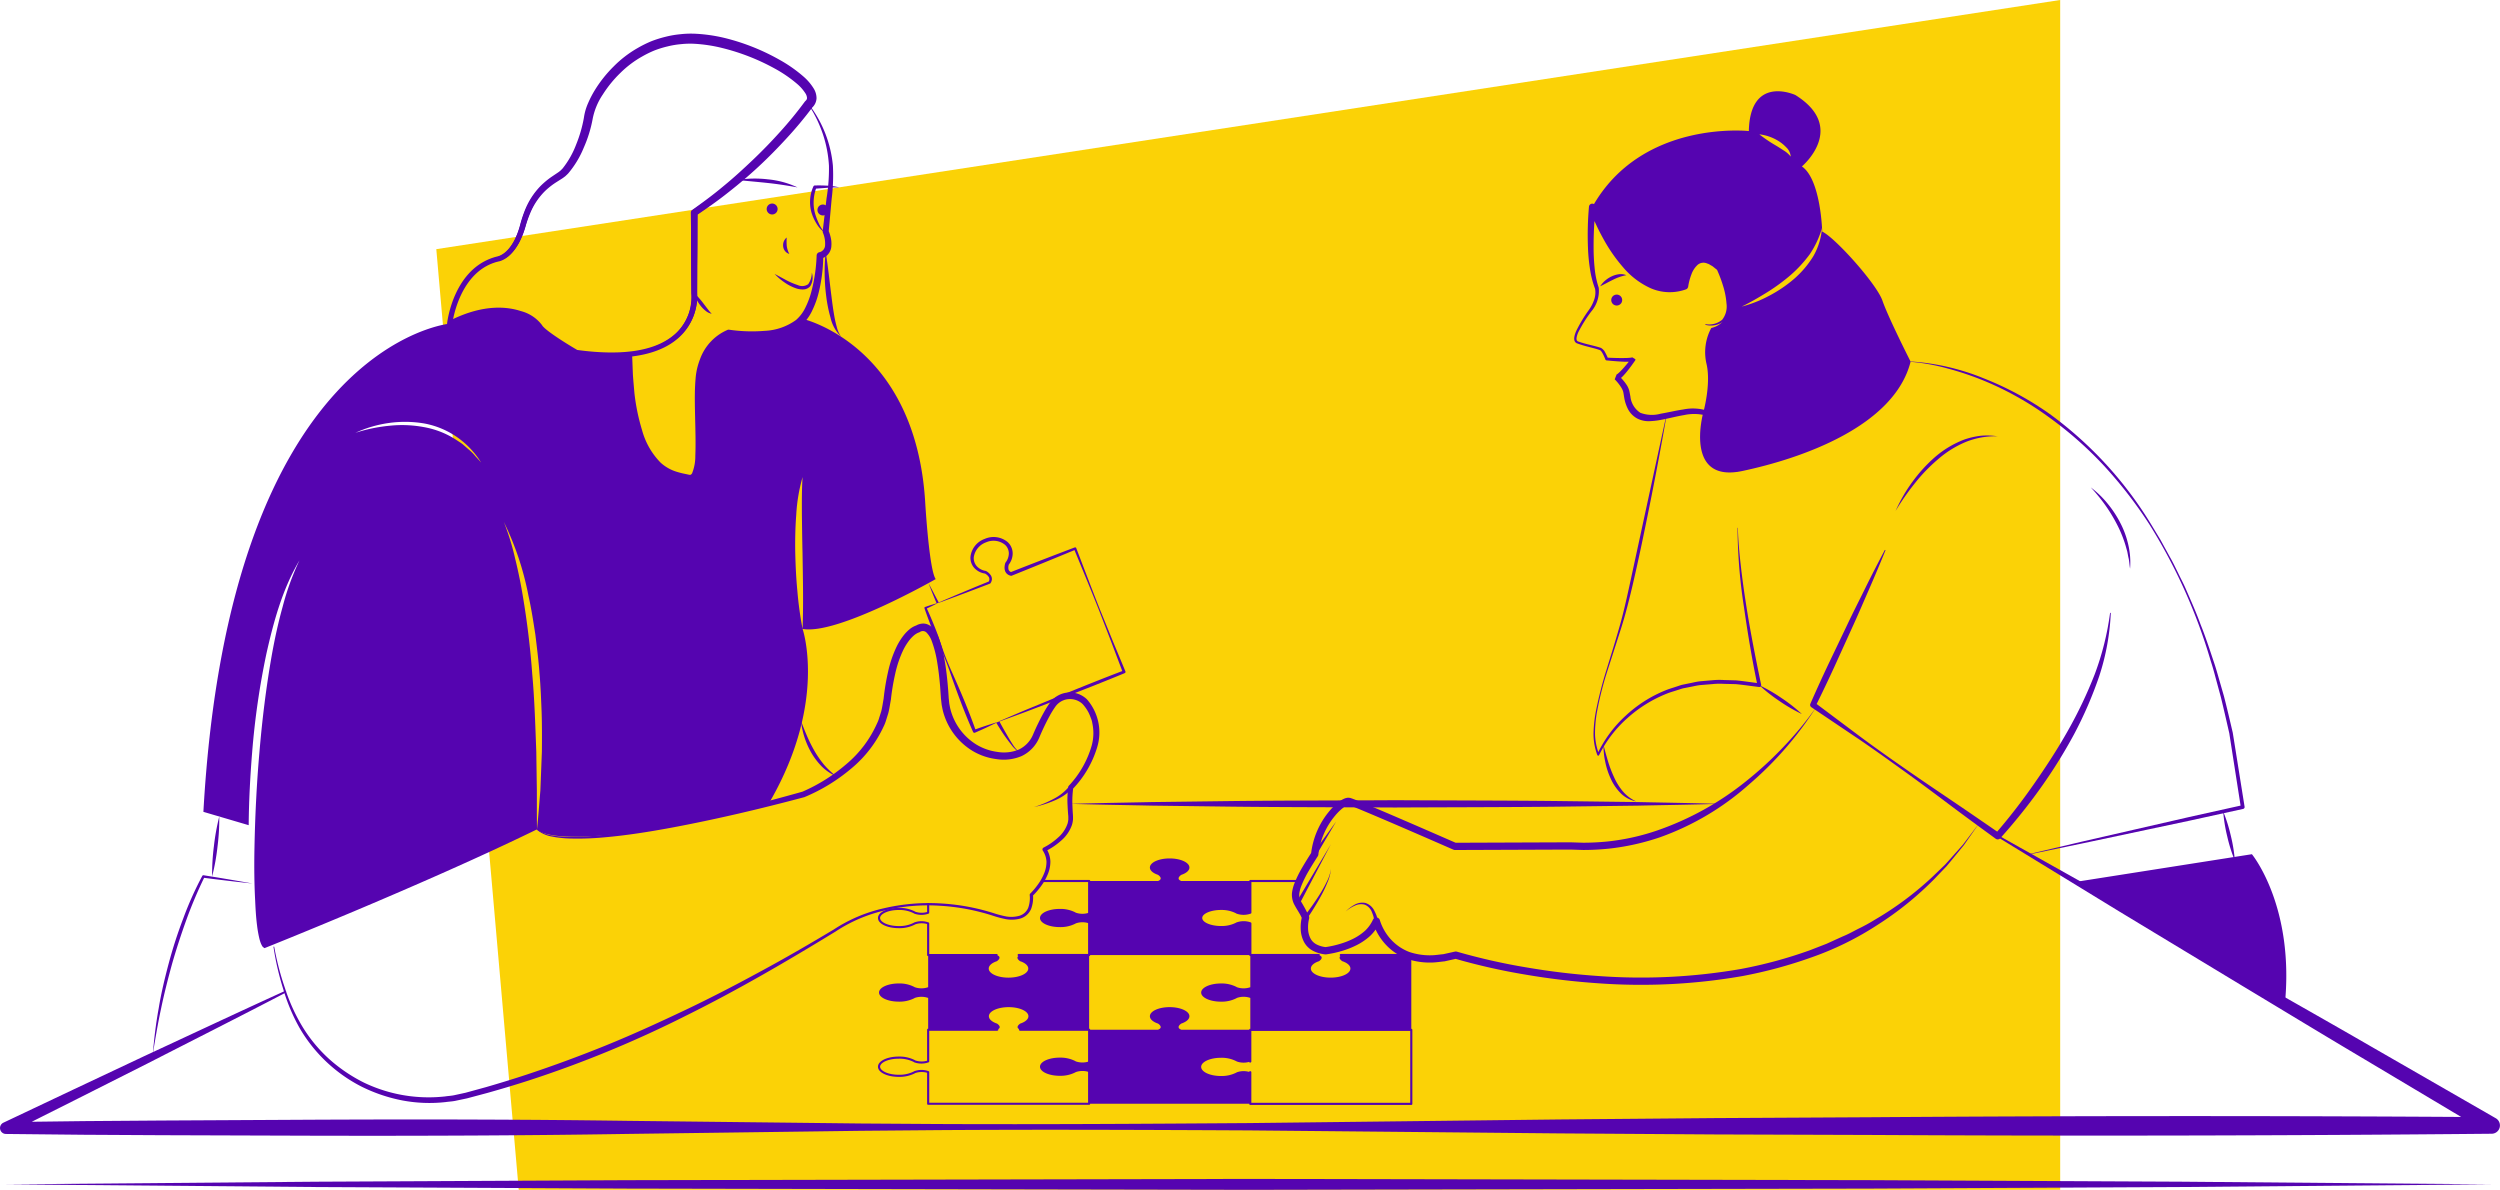 <svg xmlns="http://www.w3.org/2000/svg" width="481.322" height="229.074" viewBox="0 0 481.322 229.074">
  <g id="Group_5454" data-name="Group 5454" transform="translate(-1347 -3421.52)">
    <path id="Path_45405" data-name="Path 45405" d="M-3612.252,4091.689l.483,5.508,15.39,175.6h296.772V4043.72" transform="translate(5043.252 -622.201)" fill="#fbd206"/>
    <g id="problem-solving" transform="translate(1237.435 3264.254)">
      <path id="Path_45356" data-name="Path 45356" d="M301.442,341.34H288.263a.205.205,0,0,1-.205-.205v-5.963a3.855,3.855,0,0,0-2.314.068l-.081.053a6.45,6.45,0,0,1-3.054.673c-2.249,0-4.01-.859-4.01-1.956s1.761-1.957,4.01-1.957a6.516,6.516,0,0,1,3.063.678l.095.063a3.859,3.859,0,0,0,2.291.06v-1.526a.205.205,0,0,1,.41,0v1.653a.206.206,0,0,1-.106.18,4.079,4.079,0,0,1-2.749.015.224.224,0,0,1-.049-.023l-.105-.07a6.1,6.1,0,0,0-2.85-.617c-2.153,0-3.6.8-3.6,1.547s1.446,1.546,3.6,1.546a6.02,6.02,0,0,0,2.849-.618l.116-.068a4.01,4.01,0,0,1,2.789,0,.2.2,0,0,1,.105.179v5.884h12.974a.205.205,0,0,1,0,.41Zm17.817,0H305.688a.205.205,0,0,1,0-.41h13.366V327.089h-8.805a.205.205,0,0,1,0-.41h9.01a.205.205,0,0,1,.205.205v14.251a.205.205,0,0,1-.205.205Z" fill="#5504b0"/>
      <path id="Path_45357" data-name="Path 45357" d="M340.824,334.009c0,.97,1.71,1.75,3.81,1.75a6.293,6.293,0,0,0,2.95-.64l.12-.07a3.954,3.954,0,0,1,2.55-.02v6.11h-31v-6.09a3.832,3.832,0,0,0-2.58,0l-.12.07a6.293,6.293,0,0,1-2.95.64c-2.1,0-3.81-.78-3.81-1.75s1.71-1.75,3.81-1.75a6.3,6.3,0,0,1,2.96.65l.11.07a3.9,3.9,0,0,0,2.58,0v-6.09h13.26c1.17-.45,0-1.19,0-1.19l-.16-.06c-.86-.32-1.4-.81-1.4-1.35,0-.97,1.7-1.75,3.8-1.75s3.81.78,3.81,1.75c0,.55-.55,1.04-1.42,1.36l-.14.05s-1.18.74,0,1.19h13.25v6.1a3.91,3.91,0,0,1-2.55-.01l-.11-.07a6.33,6.33,0,0,0-2.96-.65C342.534,332.259,340.824,333.039,340.824,334.009Z" fill="#5504b0"/>
      <path id="Path_45358" data-name="Path 45358" d="M319.259,355.49h30.994V341.238H337c-1.179-.45,0-1.19,0-1.19l.146-.049c.863-.321,1.415-.812,1.415-1.362,0-.967-1.7-1.75-3.806-1.75s-3.806.784-3.806,1.75c0,.547.546,1.036,1.4,1.357l.158.054s1.179.74,0,1.19h-13.25Z" fill="none"/>
      <path id="Path_45359" data-name="Path 45359" d="M319.254,341.239v14.25h-13.31c-1.08-.45.06-1.16.06-1.16l.15-.05c.86-.32,1.41-.81,1.41-1.36,0-.97-1.7-1.75-3.8-1.75s-3.81.78-3.81,1.75c0,.55.55,1.03,1.4,1.36l.16.05s1.13.71.07,1.16h-13.32V349.4a3.925,3.925,0,0,0-2.59,0l-.11.07a6.3,6.3,0,0,1-2.95.64c-2.11,0-3.81-.78-3.81-1.75s1.7-1.75,3.81-1.75a6.206,6.206,0,0,1,2.96.66l.1.06a3.925,3.925,0,0,0,2.59,0v-6.09h13.25l.1-.04c.95.45-.14,1.13-.14,1.13l-.14.05c-.86.32-1.41.81-1.41,1.36,0,.97,1.7,1.75,3.8,1.75s3.81-.78,3.81-1.75c0-.55-.55-1.04-1.4-1.36l-.16-.05s-1.11-.7-.1-1.15l.13.06Zm48.646-.06c-1.015.45.1,1.147.1,1.147l.157.056c.858.319,1.4.808,1.4,1.356,0,.967-1.7,1.75-3.806,1.75s-3.806-.783-3.806-1.75c0-.55.55-1.042,1.414-1.361l.145-.05s1.087-.678.133-1.131l-.1.042h-13.25v6.094a3.9,3.9,0,0,1-2.587,0l-.106-.067a6.23,6.23,0,0,0-2.962-.651c-2.1,0-3.806.784-3.806,1.75s1.7,1.75,3.806,1.75a6.247,6.247,0,0,0,2.951-.645l.117-.073a3.9,3.9,0,0,1,2.587,0v6.093h30.994V341.238H368.031Z" fill="#5504b0"/>
      <path id="Path_45360" data-name="Path 45360" d="M319.254,369.974h-30.99a.205.205,0,0,1-.205-.205v-5.963a3.887,3.887,0,0,0-2.32.067l-.065.049a6.52,6.52,0,0,1-3.06.672c-2.251,0-4.015-.859-4.015-1.955s1.764-1.955,4.015-1.955a6.522,6.522,0,0,1,3.06.677l.091.062a3.862,3.862,0,0,0,2.294.06v-5.963a.205.205,0,0,1,.205-.205h13.21a.222.222,0,0,1,.28.1.191.191,0,0,1-.08.26l-.05.021a.442.442,0,0,1-.11.029H288.469v5.885a.206.206,0,0,1-.106.18,4.083,4.083,0,0,1-2.753.015.177.177,0,0,1-.052-.026l-.1-.069a6.124,6.124,0,0,0-2.843-.613c-2.157,0-3.605.8-3.605,1.545s1.448,1.545,3.605,1.545a6.112,6.112,0,0,0,2.85-.613l.1-.064a4.058,4.058,0,0,1,2.8-.007.206.206,0,0,1,.106.18v5.885h30.58v-13.84H306a.218.218,0,0,1-.09-.02l-.062-.03a.205.205,0,0,1,.184-.367l.016.008h13.2a.2.2,0,0,1,.205.205v14.25a.2.2,0,0,1-.205.205Z" fill="#5504b0"/>
      <path id="Path_45361" data-name="Path 45361" d="M340.824,362.669c0,.97,1.71,1.76,3.81,1.76a6.289,6.289,0,0,0,2.95-.65l.12-.07a3.917,3.917,0,0,1,2.55-.01v6.07h-31v-6.09a3.9,3.9,0,0,0-2.58,0l-.12.07a6.292,6.292,0,0,1-2.95.64c-2.1,0-3.81-.78-3.81-1.75s1.71-1.75,3.81-1.75a6.3,6.3,0,0,1,2.96.65l.11.07a3.9,3.9,0,0,0,2.58,0v-6.09h13.26c1.17-.45,0-1.19,0-1.19l-.16-.05c-.86-.33-1.4-.81-1.4-1.36,0-.97,1.7-1.75,3.8-1.75s3.81.78,3.81,1.75c0,.55-.55,1.04-1.42,1.36l-.14.05s-1.18.74,0,1.19h13.25v6.13a3.918,3.918,0,0,1-2.55-.01l-.11-.06a6.177,6.177,0,0,0-2.96-.66C342.534,360.919,340.824,361.709,340.824,362.669Z" fill="#5504b0"/>
      <path id="Path_45362" data-name="Path 45362" d="M381.284,370h-31a.205.205,0,0,1-.205-.205v-6a.2.2,0,0,1-.029-.105.2.2,0,0,1,.2-.2.3.3,0,0,1,.171.066.207.207,0,0,1,.064.148v5.885h30.59v-13.84h-30.59v5.885a.207.207,0,0,1-.064.148.3.3,0,0,1-.171.066.205.205,0,0,1-.175-.313v-5.992a.205.205,0,0,1,.205-.205h31a.205.205,0,0,1,.205.205V369.8a.205.205,0,0,1-.205.205Zm-17.82-28.66h-13.17a.2.2,0,0,1-.205-.205v-5.96a3.962,3.962,0,0,0-2.319.064l-.082.053a6.523,6.523,0,0,1-3.053.668c-2.251,0-4.015-.859-4.015-1.955s1.764-1.955,4.015-1.955a6.523,6.523,0,0,1,3.06.677l.119.074h0a3.905,3.905,0,0,0,2.276.038v-5.954a.2.2,0,0,1,.205-.205h9.43a.205.205,0,0,1,0,.41H350.5v5.885a.205.205,0,0,1-.108.181.313.313,0,0,1-.062.022,4.092,4.092,0,0,1-2.69-.009l-.154-.091a6.115,6.115,0,0,0-2.851-.618c-1.954,0-3.605.707-3.605,1.545s1.651,1.545,3.605,1.545a6.112,6.112,0,0,0,2.85-.613l.116-.068a4.116,4.116,0,0,1,2.745-.027.183.183,0,0,1,.039.021.2.2,0,0,1,.115.184v5.885h12.965a.205.205,0,0,1,0,.41Zm17.044,0h-12.8a.205.205,0,0,1,0-.41h12.8a.205.205,0,0,1,0,.41ZM315.7,312.032c5.2-.158,10.406-.226,15.609-.342l15.61-.2c10.406-.115,20.813-.1,31.219-.163,10.406.055,20.813.049,31.219.161l15.609.2c5.2.116,10.406.185,15.61.344-5.2.159-10.406.227-15.61.343l-15.609.2c-10.406.112-20.813.106-31.219.161-10.406-.059-20.813-.048-31.219-.163l-15.61-.2C326.1,312.258,320.9,312.19,315.7,312.032Zm-88.419-85.906a50.52,50.52,0,0,1-6.823-.5.5.5,0,0,1-.183-.062c-1.089-.63-6.556-3.847-7.259-5.254a6.687,6.687,0,0,0-3.494-2.2c-2.64-.862-7.063-1.229-13.149,1.912a.5.5,0,0,1-.727-.5c.05-.44,1.312-10.794,9.625-12.872.092-.015,2.96-.452,4.515-6.2,1.671-6.183,4.858-8.221,7.185-9.708l.258-.166c2.127-1.367,4.655-7.242,5.156-10.913.55-4.033,6.9-14.535,18.619-15.4,10-.733,23.359,6.413,25.141,10.824a2.182,2.182,0,0,1-.52,2.627,94.984,94.984,0,0,1-21.9,20.776v15.2a10.518,10.518,0,0,1-3.1,8.229C237.795,224.72,233.319,226.126,227.278,226.126Zm-6.589-1.482c9.2,1.247,15.668.091,19.235-3.435a9.66,9.66,0,0,0,2.8-7.455l0-15.532a.5.5,0,0,1,.22-.414,93.613,93.613,0,0,0,21.9-20.726.473.473,0,0,1,.089-.1,1.176,1.176,0,0,0,.283-1.528c-1.644-4.067-14.687-10.893-24.141-10.2-11,.809-17.2,10.853-17.7,14.534-.477,3.5-2.956,9.916-5.606,11.62l-.26.166c-2.312,1.479-5.188,3.318-6.758,9.128-1.751,6.478-5.163,6.91-5.307,6.925-6.181,1.55-8.131,8.511-8.644,11.063,5.941-2.822,10.342-2.412,13.032-1.536a7.448,7.448,0,0,1,4.079,2.7c.436.872,4.353,3.375,6.781,4.786ZM257.913,311.4l-.013.01c-.119.209-.23.415-.353.625Z" fill="#5504b0"/>
      <path id="Path_45363" data-name="Path 45363" d="M289.714,268.759c-1.26-1.76-2.01-14.63-2.01-14.63-1.77-30.52-23.62-35.48-23.62-35.48a6.406,6.406,0,0,1-1.1,1.05c-4.42,3.28-13.12,1.77-13.12,1.77s-4.03,1.26-5.42,6.81,1.01,21.69-2.27,20.81-10.61-.77-11.17-23.47c0,0,.01-.08.04-.22a41.532,41.532,0,0,1-10.52-.27s-6.39-3.7-7.06-5.05-6.9-5.88-17.32-.5c0,0-10.59.97-21.82,13.2s-23.08,35.73-25.6,80.79l8.72,2.57c.04-4.7.29-9.39.67-14.07a149.762,149.762,0,0,1,2.74-18.94c1.39-6.2,3.1-12.48,6.37-17.98a49.911,49.911,0,0,0-3.24,8.93c-.85,3.05-1.52,6.15-2.08,9.26-1.1,6.24-1.87,12.54-2.4,18.85-.55,6.32-.85,12.66-.96,19-.05,3.17-.02,6.34.15,9.51.07,1.58.16,3.16.36,4.73a22.852,22.852,0,0,0,.4,2.34,7.353,7.353,0,0,0,.34,1.13,4.1,4.1,0,0,0,.3.59l.05.05a1.719,1.719,0,0,0,.35.27s30.54-12.16,52.46-22.87c-.05-2.51-.02-5.01-.03-7.5l-.11-7.49c-.19-4.99-.33-9.97-.78-14.93-.36-4.96-.96-9.91-1.78-14.82q-.6-3.675-1.49-7.31a48.66,48.66,0,0,0-2.2-7.14,56.086,56.086,0,0,1,4.75,14.25c.56,2.45.93,4.94,1.32,7.42.3,2.49.62,4.99.8,7.49.22,2.5.31,5.01.41,7.51.08,2.51.07,5.02.05,7.52l-.29,7.51c-.22,2.5-.39,5-.65,7.49,0,0,2.32,3.74,26.79-.88,0,0,17.67-4.06,18.16-4.65,10.96-19.18,6.18-33.06,6.18-33.06a69.206,69.206,0,0,1-1-7.28c-.24-2.44-.35-4.88-.41-7.33-.04-2.45,0-4.9.19-7.35a32.61,32.61,0,0,1,1.22-7.27c-.16,2.45-.14,4.87-.13,7.3.03,2.43.06,4.86.12,7.29.07,4.87.19,9.73.01,14.64C270.734,279.609,289.714,268.759,289.714,268.759Zm-88.65-23.69a8.306,8.306,0,0,0-1.18-1.19l-1.25-1.09c-.44-.34-.92-.62-1.38-.93a16.647,16.647,0,0,0-6.12-2.37,22.839,22.839,0,0,0-6.61-.25,30.692,30.692,0,0,0-6.54,1.36,23.024,23.024,0,0,1,6.48-1.9,22.152,22.152,0,0,1,6.8.1,16.235,16.235,0,0,1,6.29,2.62,16.891,16.891,0,0,1,4.64,4.89Z" fill="#5504b0"/>
      <path id="Path_45364" data-name="Path 45364" d="M231.046,225.4l2.307-.457c.746-.238,1.5-.439,2.228-.716a13.821,13.821,0,0,0,3.971-2.35,9.922,9.922,0,0,0,2.589-3.715,9.685,9.685,0,0,0,.649-4.416c0-.016,0-.038,0-.054-.116-5.157-.146-10.313-.224-15.47a.641.641,0,0,1,.266-.53l.025-.018c2.052-1.463,4.082-2.956,6.009-4.579,1.952-1.591,3.807-3.3,5.63-5.032s3.577-3.544,5.259-5.412a73.337,73.337,0,0,0,4.753-5.807.686.686,0,0,1,.064-.076l.1-.1a.746.746,0,0,0,.269-.525,1.851,1.851,0,0,0-.269-.842,8.227,8.227,0,0,0-1.607-1.855,25.222,25.222,0,0,0-4.391-3.011,41.523,41.523,0,0,0-10.05-3.923,28.751,28.751,0,0,0-5.286-.812,16.363,16.363,0,0,0-2.634.065,16.736,16.736,0,0,0-2.6.433,19.321,19.321,0,0,0-2.518.774,20.6,20.6,0,0,0-2.372,1.161,19.646,19.646,0,0,0-4.227,3.192,22.64,22.64,0,0,0-3.358,4.126,12.736,12.736,0,0,0-1.972,4.775,24.57,24.57,0,0,1-1.7,5.468,18.45,18.45,0,0,1-2.982,4.946c-.171.187-.371.361-.556.54-.209.158-.451.347-.645.467l-1.156.733a14.034,14.034,0,0,0-2.084,1.634,12.946,12.946,0,0,0-2.923,4.374,23.267,23.267,0,0,0-.891,2.557,17,17,0,0,1-1.029,2.668A9.917,9.917,0,0,1,208.031,206a4.9,4.9,0,0,1-2.6,1.521l.053-.01a10.546,10.546,0,0,0-3.587,1.64,12.523,12.523,0,0,0-2.773,2.886,18.874,18.874,0,0,0-1.871,3.6,20.072,20.072,0,0,0-1.111,3.938,20.187,20.187,0,0,1,.891-4.017,17.635,17.635,0,0,1,1.734-3.76,13.04,13.04,0,0,1,2.766-3.13,11.232,11.232,0,0,1,3.763-1.913l.054-.01a4.232,4.232,0,0,0,2.03-1.36,9.236,9.236,0,0,0,1.4-2.213,15.966,15.966,0,0,0,.9-2.523,24.409,24.409,0,0,1,.864-2.7,14.173,14.173,0,0,1,3.078-4.859,15.361,15.361,0,0,1,2.225-1.843l1.166-.782c.2-.129.309-.238.469-.357.141-.148.289-.28.426-.438a17.128,17.128,0,0,0,2.587-4.589,25.314,25.314,0,0,0,1.484-5.13,11.158,11.158,0,0,1,.311-1.46,10.974,10.974,0,0,1,.511-1.395,19.554,19.554,0,0,1,1.344-2.57,24.4,24.4,0,0,1,3.585-4.484,21.455,21.455,0,0,1,4.565-3.508,22.435,22.435,0,0,1,2.593-1.295,21.236,21.236,0,0,1,2.768-.88,18.671,18.671,0,0,1,2.861-.5,18.308,18.308,0,0,1,2.9-.1,30.7,30.7,0,0,1,5.666.818,41.546,41.546,0,0,1,10.525,4.179,27.032,27.032,0,0,1,4.705,3.295,9.917,9.917,0,0,1,1.971,2.351,3.584,3.584,0,0,1,.487,1.791,2.608,2.608,0,0,1-.937,1.872L266,177.9a74.791,74.791,0,0,1-4.939,5.936c-1.731,1.889-3.524,3.72-5.4,5.463s-3.824,3.4-5.843,4.98c-2,1.6-4.1,3.062-6.222,4.492l.291-.547c-.077,5.156-.108,10.313-.224,15.47l0-.053a10.394,10.394,0,0,1-.893,4.782,10.5,10.5,0,0,1-2.9,3.819,13.721,13.721,0,0,1-4.191,2.239c-.752.24-1.529.4-2.29.6Z" fill="#5504b0"/>
      <path id="Path_45365" data-name="Path 45365" d="M265.253,177.441c0,.1-.133.23-.214.365l-.274.391-.559.774c-.371.518-.77,1.013-1.157,1.518-.792,1-1.6,1.983-2.431,2.946-1.656,1.936-3.421,3.779-5.247,5.558s-3.7,3.517-5.695,5.112c-1.964,1.632-4.033,3.135-6.123,4.605l.26-.488c.009,2.578.055,5.156.033,7.735l-.042,7.735,0-.071a10.427,10.427,0,0,1-.881,4.863,10.671,10.671,0,0,1-2.936,3.895,14.138,14.138,0,0,1-4.241,2.292c-.759.251-1.541.422-2.309.627l-2.353.37.232-.215-.045.221,0-.057.141,3.683c.077,1.225.2,2.447.3,3.672a39.684,39.684,0,0,0,1.489,7.185,14.2,14.2,0,0,0,3.574,6.205,8.146,8.146,0,0,0,3.063,1.732,16.862,16.862,0,0,0,1.756.437l.461.1.229.051a.622.622,0,0,1,.127.009c.142-.005.255-.09.391-.277a8.752,8.752,0,0,0,.631-3.374c.052-1.212.052-2.436.039-3.662-.03-2.454-.128-4.917-.134-7.4,0-1.241.032-2.487.141-3.748a12.9,12.9,0,0,1,.848-3.774,9.7,9.7,0,0,1,5.325-5.681.522.522,0,0,1,.266-.033l.072.01a30.6,30.6,0,0,0,6.761.215,11.1,11.1,0,0,0,6.078-2.1,7.444,7.444,0,0,0,1.877-2.552,15.918,15.918,0,0,0,1.13-3.139,31.58,31.58,0,0,0,.956-6.727.665.665,0,0,1,.457-.609l.014,0a1.417,1.417,0,0,0,1.157-1.4,5.348,5.348,0,0,0-.416-2.358l-.013-.032a.549.549,0,0,1-.034-.26l.74-6.328a35.29,35.29,0,0,0,.467-6.26,23.329,23.329,0,0,0-1.18-6.143,26.566,26.566,0,0,0-1.2-2.919c-.236-.471-.479-.94-.743-1.4l-.408-.678-.215-.333-.112-.163-.056-.081C265.245,177.484,265.255,177.47,265.253,177.441Zm0-.14a22.805,22.805,0,0,1,4.669,11.856,36.14,36.14,0,0,1-.241,6.426l-.573,6.332-.046-.292a7.719,7.719,0,0,1,.45,1.411,5.161,5.161,0,0,1,.12,1.523,2.649,2.649,0,0,1-2.034,2.52l.471-.613a30.765,30.765,0,0,1-.867,7.073,17.319,17.319,0,0,1-1.214,3.415,8.848,8.848,0,0,1-2.221,3.022,12.465,12.465,0,0,1-6.873,2.469,28.632,28.632,0,0,1-7.147-.264l.338-.022a7.351,7.351,0,0,0-2.694,1.891,9.423,9.423,0,0,0-1.807,2.912c-.916,2.14-.91,4.592-.989,7.037-.048,2.447,0,4.911-.027,7.386-.012,1.238-.041,2.479-.141,3.727-.057.625-.119,1.251-.236,1.882a5.389,5.389,0,0,1-.663,1.912,1.371,1.371,0,0,1-1.12.631c-.111-.01-.223-.025-.332-.044l-.22-.057-.437-.114a18.627,18.627,0,0,1-1.814-.514,8.853,8.853,0,0,1-3.264-1.972,15.548,15.548,0,0,1-3.6-6.529,42.933,42.933,0,0,1-1.45-7.282c-.117-1.23-.26-2.459-.355-3.691l-.194-3.7a.21.21,0,0,1,0-.049l0-.008.043-.226a.266.266,0,0,1,.213-.212l.02,0,2.289-.413c.738-.228,1.489-.419,2.208-.685a13.389,13.389,0,0,0,3.921-2.3,9.672,9.672,0,0,0,3.216-7.974l0-.031,0-.041-.042-7.735c-.022-2.578.024-5.157.033-7.735a.6.6,0,0,1,.26-.489c2.081-1.423,4.144-2.878,6.108-4.466,1.977-1.568,3.912-3.195,5.778-4.9s3.656-3.5,5.412-5.318c.877-.913,1.728-1.851,2.567-2.8C263.61,179.276,264.361,178.359,265.25,177.3Z" fill="#5504b0"/>
      <path id="Path_45366" data-name="Path 45366" d="M251.488,191.916a21.36,21.36,0,0,1,5.912-.123,17.185,17.185,0,0,1,5.708,1.552c-1.946-.355-3.85-.65-5.785-.856S253.454,192.121,251.488,191.916Zm6.7,6.642a1.052,1.052,0,1,0-1.015-1.051,1.052,1.052,0,0,0,1.015,1.051Zm12.99-5.213a22.991,22.991,0,0,0-2.361.079l-2.35.174.265-.178a7.851,7.851,0,0,0-.493,2.214,7.941,7.941,0,0,0,.132,2.277,11.4,11.4,0,0,0,.765,2.2,9.565,9.565,0,0,0,.539,1.042c.214.3.447.7.855.706-.43.1-.775-.288-1.044-.56a6.072,6.072,0,0,1-.724-.991,8.758,8.758,0,0,1-1-2.245,7.4,7.4,0,0,1-.216-2.483,7.285,7.285,0,0,1,.625-2.426l0-.005a.3.3,0,0,1,.262-.172c.8-.023,1.589-.012,2.384.035a11.527,11.527,0,0,1,2.363.338Z" fill="#5504b0"/>
      <path id="Path_45367" data-name="Path 45367" d="M267.963,198.747a1.052,1.052,0,1,0-1.015-1.051,1.052,1.052,0,0,0,1.015,1.051Zm-9.269,11.245,2.209,1.192a13.711,13.711,0,0,0,2.234.959,2.026,2.026,0,0,0,2.039-.17,3.955,3.955,0,0,0,.688-2.233,3.179,3.179,0,0,1-.272,2.587,1.791,1.791,0,0,1-1.3.661,3.9,3.9,0,0,1-1.358-.174,8.784,8.784,0,0,1-2.312-1.162A11.09,11.09,0,0,1,258.694,209.992Zm2.333-7a11.509,11.509,0,0,0,.011,1.64,4.563,4.563,0,0,0,.493,1.512,1.483,1.483,0,0,1-.8-.515,1.736,1.736,0,0,1-.385-.915,1.917,1.917,0,0,1,.684-1.723Zm-17.8,10.7a15.61,15.61,0,0,1,1.746,1.972l.779,1.019a11.142,11.142,0,0,0,.838,1,2.737,2.737,0,0,1-1.227-.618,5.831,5.831,0,0,1-.944-.974,6.419,6.419,0,0,1-1.193-2.4Zm25.3-7.879c.466,2.781.74,5.546,1.091,8.3.174,1.373.346,2.748.594,4.1a20.209,20.209,0,0,0,.456,2,5.5,5.5,0,0,0,.834,1.876,7.387,7.387,0,0,1-2.048-3.7,27.084,27.084,0,0,1-.827-4.157,36.839,36.839,0,0,1-.1-8.42ZM151.781,314.473a42.914,42.914,0,0,1-.341,5.813,42.414,42.414,0,0,1-1.036,5.73,42.417,42.417,0,0,1,.341-5.813,42.918,42.918,0,0,1,1.036-5.73Zm6.37,12.891q-4.739-.5-9.462-1.112l.242-.121a84.652,84.652,0,0,0-3.478,8.209c-1.008,2.8-1.936,5.63-2.757,8.493-.785,2.872-1.529,5.758-2.132,8.677-.628,2.915-1.118,5.857-1.594,8.809.259-2.976.6-5.953,1.144-8.9.481-2.956,1.189-5.87,1.958-8.764a87.561,87.561,0,0,1,2.769-8.548,65.168,65.168,0,0,1,3.673-8.21.238.238,0,0,1,.242-.121Q153.461,326.523,158.152,327.364Zm4.213,12.213a53.056,53.056,0,0,0,2.059,7.914,35.218,35.218,0,0,0,3.353,7.408,28.273,28.273,0,0,0,5.135,6.234,30.217,30.217,0,0,0,6.662,4.536,28.782,28.782,0,0,0,15.675,2.692c.663-.1,1.338-.12,1.99-.285l1.966-.427,3.943-1.082c2.62-.759,5.229-1.555,7.819-2.41q7.765-2.578,15.353-5.658c5.054-2.059,10.02-4.328,14.954-6.667s9.787-4.854,14.588-7.464c4.812-2.591,9.543-5.334,14.23-8.148l-.022.015a29.147,29.147,0,0,1,9.772-4.124,37.868,37.868,0,0,1,10.549-.924,41.327,41.327,0,0,1,10.425,1.87,19.348,19.348,0,0,0,2.516.66,5.855,5.855,0,0,0,2.493-.135,2.673,2.673,0,0,0,1.708-1.555,5.6,5.6,0,0,0,.279-2.453v-.01a.341.341,0,0,1,.1-.25,13.7,13.7,0,0,0,1.542-1.84,9.768,9.768,0,0,0,1.149-2.087,5.686,5.686,0,0,0,.441-2.257,4.245,4.245,0,0,0-.711-2.1.4.4,0,0,1,.117-.556l.038-.022a12.572,12.572,0,0,0,2.8-1.941,6.164,6.164,0,0,0,1.824-2.711,4.776,4.776,0,0,0,.139-.778c-.011-.271.014-.5-.024-.816-.055-.594-.091-1.19-.119-1.788a19.456,19.456,0,0,1,.127-3.65.394.394,0,0,1,.1-.207l.032-.036a18.92,18.92,0,0,0,4.376-7.69,9.089,9.089,0,0,0,.132-4.3,4,4,0,0,0-.291-1.03,9.889,9.889,0,0,0-.41-.991,7.658,7.658,0,0,0-1.186-1.709,3.539,3.539,0,0,0-3.636-.729,3.493,3.493,0,0,0-1.534,1.153,17.683,17.683,0,0,0-1.166,1.871,44.693,44.693,0,0,0-1.965,4.1,6.888,6.888,0,0,1-3.407,3.622,8.817,8.817,0,0,1-4.885.591,11.785,11.785,0,0,1-4.593-1.582,12.7,12.7,0,0,1-5.685-7.646c-.1-.393-.167-.8-.251-1.2l-.135-1.215-.159-2.277c-.126-1.515-.291-3.025-.535-4.512a21.412,21.412,0,0,0-1.086-4.3,4.423,4.423,0,0,0-1.02-1.646,1,1,0,0,0-1.3-.059l-.216.082a2.234,2.234,0,0,0-.369.176,4.1,4.1,0,0,0-.44.3,6.556,6.556,0,0,0-.807.8,10.767,10.767,0,0,0-1.289,2A20.792,20.792,0,0,0,281.916,287a43.377,43.377,0,0,0-.827,4.957c-.166.871-.278,1.757-.5,2.615l-.4,1.268a7.038,7.038,0,0,1-.473,1.24,23.051,23.051,0,0,1-6.388,8.26,34.229,34.229,0,0,1-8.882,5.393.472.472,0,0,1-.05.017c-8.473,2.261-17,4.268-25.616,5.881-4.309.794-8.642,1.49-13.015,1.862a54.574,54.574,0,0,1-6.579.209c-.549-.016-1.1-.049-1.645-.117a13.986,13.986,0,0,1-1.633-.246,6.039,6.039,0,0,1-3-1.349.07.07,0,0,1,0-.1.073.073,0,0,1,.1,0,5.884,5.884,0,0,0,2.942,1.225,13.724,13.724,0,0,0,1.615.2c.541.053,1.084.072,1.629.073a54.242,54.242,0,0,0,6.522-.38c4.334-.506,8.638-1.26,12.923-2.105,8.562-1.729,17.053-3.855,25.454-6.224l-.049.016a33.132,33.132,0,0,0,8.465-5.31,21.737,21.737,0,0,0,5.917-7.856,6.193,6.193,0,0,0,.434-1.146l.372-1.169c.2-.791.3-1.606.453-2.408a44.776,44.776,0,0,1,.844-5.131,22.176,22.176,0,0,1,1.7-4.991,12.16,12.16,0,0,1,1.473-2.291,7.95,7.95,0,0,1,1.012-1,4.075,4.075,0,0,1,1.416-.758l-.216.081a2.848,2.848,0,0,1,1.484-.4,2.418,2.418,0,0,1,1.481.61,5.724,5.724,0,0,1,1.428,2.2,22.734,22.734,0,0,1,1.185,4.607c.257,1.542.429,3.085.561,4.628q.1,1.158.166,2.315l.113,1.073c.074.352.125.709.216,1.058a11.257,11.257,0,0,0,4.987,6.8,10.38,10.38,0,0,0,4.041,1.419,7.474,7.474,0,0,0,4.139-.45,5.532,5.532,0,0,0,2.761-2.929,45.942,45.942,0,0,1,2.044-4.189,18.593,18.593,0,0,1,1.284-2.023,4.719,4.719,0,0,1,7.029-.525,9.7,9.7,0,0,1,1.978,9.195,19.9,19.9,0,0,1-4.747,8.1l.13-.242a19.007,19.007,0,0,0-.155,3.418c.02.582.046,1.165.093,1.748a9.521,9.521,0,0,1,.013.954,5.617,5.617,0,0,1-.183.959,7,7,0,0,1-2.106,3.077,13.338,13.338,0,0,1-3.032,2.037l.155-.577a5,5,0,0,1,.816,2.525,6.4,6.4,0,0,1-.529,2.549A10.454,10.454,0,0,1,310,327.866a14.3,14.3,0,0,1-1.655,1.916l.1-.26a6.181,6.181,0,0,1-.364,2.742,3.267,3.267,0,0,1-2.092,1.856,6.381,6.381,0,0,1-2.741.117,20.174,20.174,0,0,1-2.585-.691,40.85,40.85,0,0,0-10.3-1.905,35.207,35.207,0,0,0-10.42.906,28.738,28.738,0,0,0-9.559,4.1l-.016.011-.007,0c-9.338,5.71-18.806,11.239-28.63,16.109a215.02,215.02,0,0,1-30.393,12.534c-2.611.842-5.24,1.625-7.88,2.37l-3.977,1.063-2.046.431c-.678.165-1.381.184-2.07.282a28.04,28.04,0,0,1-8.321-.312,30.775,30.775,0,0,1-7.876-2.666,29.052,29.052,0,0,1-11.913-11.27,35.714,35.714,0,0,1-3.188-7.6,53.3,53.3,0,0,1-1.844-8.01.07.07,0,0,1,.059-.079A.073.073,0,0,1,162.364,339.577Z" fill="#5504b0"/>
      <path id="Path_45368" data-name="Path 45368" d="M308.635,312.649a20.846,20.846,0,0,0,3.74-1.555,9.41,9.41,0,0,0,3.063-2.447l.007-.009a.351.351,0,1,1,.561.422l-.02.024a9.9,9.9,0,0,1-3.457,2.325A21.008,21.008,0,0,1,308.635,312.649Zm-44.864-16.636c.358,1.031.77,2.03,1.193,3.015a30.176,30.176,0,0,0,1.436,2.861,20.188,20.188,0,0,0,1.815,2.611,15.712,15.712,0,0,0,2.337,2.2,8.954,8.954,0,0,1-2.737-1.831,13.316,13.316,0,0,1-2.02-2.632,15.755,15.755,0,0,1-2.024-6.227Zm24.553-26.483c.68,1.25,1.32,2.51,1.99,3.76l-.41.16C289.354,272.149,288.824,270.849,288.324,269.529Zm17.64,32.69a5.929,5.929,0,0,1-1.71-1.6c-.49-.6-.95-1.24-1.4-1.88-.52-.77-1.01-1.55-1.49-2.34l.61-.25c.42.78.85,1.56,1.3,2.33.38.67.77,1.34,1.19,1.99a6.8,6.8,0,0,0,1.5,1.75Zm138.089-54.258a24.452,24.452,0,0,0-3.126-8.078,5.58,5.58,0,0,0-3.006-2.645,9.011,9.011,0,0,0-4.111-.059c-1.413.232-2.831.614-4.3.891a14.129,14.129,0,0,1-2.279.28,4.768,4.768,0,0,1-2.432-.5,4.31,4.31,0,0,1-1.787-1.793,7.547,7.547,0,0,1-.744-2.264c-.068-.367-.117-.771-.179-1.057a3.047,3.047,0,0,0-.369-.833,8.765,8.765,0,0,0-1.278-1.606l.353-.9a.027.027,0,0,0-.041,0c.006,0,.044-.025.065-.035a1.207,1.207,0,0,0,.187-.125,4.823,4.823,0,0,0,.415-.365c.276-.266.546-.558.808-.858.525-.6,1.032-1.23,1.518-1.864l.567.554a1.543,1.543,0,0,1-.281.125l-.2.037c-.133.025-.24.024-.361.037-.229.011-.454.016-.675.013-.443,0-.88-.023-1.316-.049-.872-.05-1.736-.13-2.6-.211a.279.279,0,0,1-.234-.175,9.922,9.922,0,0,0-.455-1.032c-.17-.316-.372-.685-.6-.774-.676-.259-1.461-.428-2.2-.635a20.485,20.485,0,0,1-2.272-.694.856.856,0,0,1-.442-.581,1.686,1.686,0,0,1,0-.662,4.873,4.873,0,0,1,.376-1.156,27.808,27.808,0,0,1,2.423-4.014,7.423,7.423,0,0,0,1.015-1.986,4.14,4.14,0,0,0,.171-2.085l.011.033a18.129,18.129,0,0,1-1-3.9,34.172,34.172,0,0,1-.378-3.976,62.324,62.324,0,0,1,.191-7.959.643.643,0,0,1,1.239-.179l.011.029a42.442,42.442,0,0,0,2.757,5.679,32,32,0,0,0,3.639,5.107,14.433,14.433,0,0,0,4.792,3.708,7.989,7.989,0,0,0,5.77.3l-.452.541a12.382,12.382,0,0,1,.772-2.605,5.762,5.762,0,0,1,1.647-2.322,5.234,5.234,0,0,1,.679-.4,5.131,5.131,0,0,1,.782-.2,5.373,5.373,0,0,1,.79.031,3.432,3.432,0,0,1,.72.212,2.248,2.248,0,0,1,.648.314l.6.37c.351.288.687.59,1.025.888a.433.433,0,0,1,.113.161,26.122,26.122,0,0,1,1.1,3.428,15.528,15.528,0,0,1,.5,3.576,4.581,4.581,0,0,1-1.2,3.43,4.093,4.093,0,0,1-3.475.688.07.07,0,0,1-.058-.081.071.071,0,0,1,.076-.058,3.939,3.939,0,0,0,3.17-.849,4.13,4.13,0,0,0,.834-3.114,14.811,14.811,0,0,0-.648-3.373,25.269,25.269,0,0,0-1.222-3.232l.113.16-.943-.752-.5-.286a1.5,1.5,0,0,0-.505-.227,1.727,1.727,0,0,0-1.854.254,4.607,4.607,0,0,0-1.208,1.87,11.158,11.158,0,0,0-.611,2.318.683.683,0,0,1-.443.539l-.009,0a9.211,9.211,0,0,1-6.784-.233,15.144,15.144,0,0,1-5.327-4.068,30.62,30.62,0,0,1-3.745-5.4,43.673,43.673,0,0,1-2.751-5.935l1.25-.151a68.829,68.829,0,0,0-.4,7.792,38.867,38.867,0,0,0,.2,3.885,16.822,16.822,0,0,0,.78,3.759l.009.026,0,.008a6.083,6.083,0,0,1-1.446,4.58,25.983,25.983,0,0,0-2.443,3.892,4.464,4.464,0,0,0-.359,1.041c-.072.351-.03.682.217.8a19.045,19.045,0,0,0,2.174.638c.755.2,1.489.357,2.273.621a2.087,2.087,0,0,1,.867.971,10.454,10.454,0,0,1,.515,1.079l-.234-.175c.859.051,1.724.077,2.582.086.43,0,.858,0,1.281-.017.212-.008.42-.023.622-.043.094-.015.2-.022.283-.043l.121-.028c.014-.01.006-.01.018,0l.515.313a.17.17,0,0,1,.057.234l-.005.008c-.468.68-.947,1.341-1.463,1.989-.257.324-.524.644-.817.956a5.783,5.783,0,0,1-.478.462,2.169,2.169,0,0,1-.308.227,1.054,1.054,0,0,1-.538.184l.353-.9a9.793,9.793,0,0,1,1.544,1.761,4.053,4.053,0,0,1,.542,1.161c.1.429.144.756.221,1.108a4.259,4.259,0,0,0,1.925,3.172,6.355,6.355,0,0,0,3.922.166c1.42-.238,2.849-.595,4.339-.812a9.271,9.271,0,0,1,4.6.227,5.972,5.972,0,0,1,1.083.527,5.8,5.8,0,0,1,.913.777,6.28,6.28,0,0,1,.732.906c.228.3.417.631.613.953a17.923,17.923,0,0,1,1.738,4.118,23.611,23.611,0,0,1,.874,4.344.07.07,0,0,1-.063.076.073.073,0,0,1-.076-.058Z" fill="#5504b0"/>
      <path id="Path_45369" data-name="Path 45369" d="M471.994,215.159c-1.14-3.28-9.21-12.23-11.6-13.3,0,0-.25-10.03-3.91-12.55,0,0,8.83-7.44-1.26-13.75,0,0-8.71-4.03-8.96,6.94,0,0-20.68-2.27-30.14,14.63,0,0,6.01,18.7,17.78,15.22,0,0,1.18-8.37,6.65-3.45,0,0,4.87,9.92-1.52,11.52a9.815,9.815,0,0,0-.92,6.89c.92,3.87-.6,9.3-.6,9.3s-3.86,13.74,7.49,11.34,29.26-8.57,32.41-21.06C477.414,226.889,473.124,218.439,471.994,215.159Zm-20.06-30.77a7.563,7.563,0,0,1,1.53,1.24,2.73,2.73,0,0,1,.87,1.79,5.207,5.207,0,0,0-1.38-1.2c-.51-.33-1.01-.66-1.54-.97a27.362,27.362,0,0,1-3.13-2.12,8.883,8.883,0,0,1,3.65,1.26Zm6.74,22.22a18.967,18.967,0,0,1-3.74,4.39,25.57,25.57,0,0,1-4.75,3.21,24.373,24.373,0,0,1-5.3,2.09c1.7-.83,3.32-1.78,4.91-2.76a37.455,37.455,0,0,0,4.49-3.29,24.717,24.717,0,0,0,3.73-4.06,17.858,17.858,0,0,0,2.34-5.04,12.882,12.882,0,0,1-1.68,5.46Z" fill="#5504b0"/>
      <path id="Path_45370" data-name="Path 45370" d="M417.639,212.388a5.371,5.371,0,0,1,2.173-1.889,4.788,4.788,0,0,1,1.411-.432,2.863,2.863,0,0,1,1.46.177,9.548,9.548,0,0,0-2.566.885C419.3,211.518,418.521,211.976,417.639,212.388Zm3.153,3.7a1.052,1.052,0,1,0-1.015-1.051,1.052,1.052,0,0,0,1.015,1.051Zm56.626,10.769a44.806,44.806,0,0,1,14.046,3.238,60.428,60.428,0,0,1,12.724,6.868,73.513,73.513,0,0,1,19.48,21.176l1.87,3.093,1.737,3.168c.607,1.042,1.116,2.134,1.652,3.212.516,1.088,1.1,2.143,1.56,3.259.966,2.207,1.949,4.408,2.771,6.675.907,2.235,1.653,4.527,2.414,6.814.4,1.137.735,2.3,1.063,3.455l1,3.475c.606,2.334,1.147,4.69,1.7,7.038l2.279,14.264a.365.365,0,0,1-.282.414l-10.281,2.256-10.3,2.186-10.3,2.186-10.309,2.13a.035.035,0,0,1-.015-.069l10.247-2.41,10.26-2.354L531,314.577l10.275-2.284-.282.413-2.224-14.254c-.533-2.337-1.061-4.676-1.635-7.005l-.943-3.476c-.308-1.161-.622-2.32-1-3.459a105.477,105.477,0,0,0-11.762-26.22,83.358,83.358,0,0,0-8.8-11.371,71.645,71.645,0,0,0-10.782-9.47,59.915,59.915,0,0,0-12.532-6.971,56.9,56.9,0,0,0-6.818-2.278,38.558,38.558,0,0,0-7.076-1.275.035.035,0,0,1-.035-.035A.037.037,0,0,1,477.418,226.856Z" fill="#5504b0"/>
      <path id="Path_45371" data-name="Path 45371" d="M537.59,313.481a30.408,30.408,0,0,1,1.467,4.674,30.052,30.052,0,0,1,.786,4.835,30.057,30.057,0,0,1-1.467-4.674A30.411,30.411,0,0,1,537.59,313.481Zm-63.073-57.835a29.758,29.758,0,0,1,3.242-5.606,28.86,28.86,0,0,1,4.389-4.809,18.884,18.884,0,0,1,5.608-3.343,15.533,15.533,0,0,1,3.19-.73,13.562,13.562,0,0,1,3.244.112,15.021,15.021,0,0,0-6.241,1.121,19.782,19.782,0,0,0-5.348,3.373,32.005,32.005,0,0,0-4.416,4.6A47.286,47.286,0,0,0,474.516,255.645Zm37.582-4.54a18.12,18.12,0,0,1,3.237,3.116A20.649,20.649,0,0,1,517.814,258a17.148,17.148,0,0,1,1.532,4.258,15.035,15.035,0,0,1,.32,4.485c-.138-.741-.138-1.484-.331-2.2l-.209-1.085-.3-1.062a23.088,23.088,0,0,0-1.634-4.075,30.364,30.364,0,0,0-2.279-3.769,34.05,34.05,0,0,0-2.812-3.443Zm-39.536,12.136c-1.036,2.536-2.092,5.063-3.19,7.57s-2.166,5.028-3.315,7.512l-3.394,7.475c-1.148,2.484-2.319,4.957-3.537,7.409l-.18-.681,8.731,6.54c2.917,2.171,5.89,4.262,8.874,6.339s6,4.106,9.012,6.145,6.008,4.1,9,6.161l-.844.089a114.1,114.1,0,0,0,7.43-9.577c2.318-3.314,4.53-6.705,6.515-10.226a83.785,83.785,0,0,0,5.2-10.932,53.3,53.3,0,0,0,2.945-11.752.07.07,0,0,1,.076-.063.073.073,0,0,1,.064.072,45.527,45.527,0,0,1-2.2,12.055,76.5,76.5,0,0,1-4.883,11.286,97.65,97.65,0,0,1-6.509,10.423,109.356,109.356,0,0,1-7.7,9.583.64.64,0,0,1-.845.089c-2.935-2.145-5.875-4.283-8.782-6.469s-5.819-4.363-8.77-6.485-5.9-4.252-8.908-6.291l-9.051-6.09a.534.534,0,0,1-.191-.656l.011-.025c1.095-2.509,2.236-5,3.4-7.473l3.542-7.406c1.163-2.477,2.415-4.912,3.621-7.37s2.47-4.887,3.746-7.311a.07.07,0,0,1,.127.059ZM430.424,237.3q-1.451,8.25-3.091,16.465c-1.1,5.474-2.221,10.946-3.494,16.387-.643,2.716-1.326,5.437-2.173,8.1l-2.563,7.975a62.635,62.635,0,0,0-2.068,8.094,23.365,23.365,0,0,0-.382,4.14,11.383,11.383,0,0,0,.782,4.016l-.352,0a23.724,23.724,0,0,1,5.42-7.367,24.957,24.957,0,0,1,7.724-4.935c.71-.293,1.455-.494,2.181-.745.367-.112.726-.257,1.1-.34l1.129-.232c.755-.138,1.5-.346,2.264-.425l2.294-.2a14.162,14.162,0,0,1,2.3-.041l2.3.063c1.523.146,3.037.386,4.555.575l-.412.426c-1.057-5-1.883-10.037-2.609-15.091a103.287,103.287,0,0,1-1.239-15.252.035.035,0,0,1,.035-.035.035.035,0,0,1,.035.035c.055,2.549.31,5.085.6,7.614s.65,5.052,1.047,7.567.849,5.022,1.326,7.524.982,5,1.506,7.487a.357.357,0,0,1-.276.423.352.352,0,0,1-.115.005l-.021,0c-1.494-.18-2.984-.412-4.479-.551l-2.253-.054a13.688,13.688,0,0,0-2.248.047l-2.243.183c-.746.07-1.473.268-2.211.4l-1.1.216c-.366.077-.716.217-1.075.323-.709.239-1.438.428-2.132.707a25.452,25.452,0,0,0-7.6,4.717,23.3,23.3,0,0,0-5.439,7.108l-.008.016a.189.189,0,0,1-.345-.012,11.709,11.709,0,0,1-.732-4.168,26.626,26.626,0,0,1,.44-4.184,77.179,77.179,0,0,1,2.079-8.123c.813-2.673,1.661-5.333,2.421-8.016.782-2.676,1.386-5.393,1.981-8.12l7.082-32.736a.035.035,0,0,1,.069.013Z" fill="#5504b0"/>
      <path id="Path_45372" data-name="Path 45372" d="M418.285,300.636c.251,1.086.553,2.148.869,3.2a22.546,22.546,0,0,0,1.159,3.049A11.556,11.556,0,0,0,422,309.613a7.378,7.378,0,0,0,2.573,1.943,5.687,5.687,0,0,1-2.972-1.568,9.311,9.311,0,0,1-1.924-2.811,14.538,14.538,0,0,1-1.052-3.208,14.812,14.812,0,0,1-.342-3.333Zm30-11.444a31.192,31.192,0,0,1,4.295,2.484,30.848,30.848,0,0,1,3.9,3.064,30.817,30.817,0,0,1-4.295-2.485,31.191,31.191,0,0,1-3.9-3.064Zm-79.62,43.551a6.807,6.807,0,0,1,1.661-1.269,2.991,2.991,0,0,1,2.1-.368,2.888,2.888,0,0,1,1.685,1.4c.17.321.323.653.462.988l.321,1.03a.351.351,0,1,1-.67.209l-.008-.028-.008-.037-.218-.982c-.1-.314-.215-.627-.342-.93a2.458,2.458,0,0,0-1.32-1.31,2.731,2.731,0,0,0-1.926.19,6.713,6.713,0,0,0-1.737,1.11Zm-8.015.967a48.6,48.6,0,0,0,3.05-4.326,24.289,24.289,0,0,0,1.286-2.316,7.916,7.916,0,0,0,.821-2.51,8,8,0,0,1-.66,2.58,24.517,24.517,0,0,1-1.142,2.42,49.055,49.055,0,0,1-2.794,4.572.351.351,0,1,1-.578-.4l.013-.018Zm-1.526-2.7,6.683-11.219-6.071,11.561a.35.35,0,0,1-.621-.326Zm3.273-9.47,4.419-6.114-3.833,6.5a.351.351,0,0,1-.6-.356Z" fill="#5504b0"/>
      <path id="Path_45373" data-name="Path 45373" d="M164.549,348.39c-8.841,4.61-17.742,9.1-26.614,13.642l-13.351,6.73-13.361,6.711-.5-2.173,14.955-.187L140.629,373l29.91-.161c19.94-.085,39.88-.062,59.82.221l29.91.339,14.955.172,14.955.1c19.94.092,39.88-.04,59.82-.179l59.819-.7,29.91-.261,29.91-.164q59.82-.431,119.64-.018l-.806,2.978-23.663-14.113c-7.9-4.687-15.748-9.456-23.616-14.193l-23.58-14.254L494.1,318.387a.175.175,0,1,1,.177-.3l24.034,13.48,23.964,13.6c7.98,4.546,15.979,9.062,23.929,13.659l23.882,13.74a1.6,1.6,0,0,1-.778,2.978h-.029q-59.819.568-119.64.234l-29.91-.1-29.91-.2L350,374.9c-19.94-.1-39.88-.187-59.82-.053l-14.955.131-14.955.2-29.91.4c-19.94.325-39.88.389-59.82.347l-29.91-.1-14.955-.084-14.955-.155H110.7a1.141,1.141,0,0,1-.476-2.173l13.515-6.4,13.524-6.376c9.045-4.192,18.061-8.442,27.137-12.57a.175.175,0,0,1,.154.315Z" fill="#5504b0"/>
      <path id="Path_45374" data-name="Path 45374" d="M110.72,385.29l59.82-.511,59.82-.294L350,384.241l119.64.241,59.82.294,59.82.514-59.82.514-59.82.3L350,386.34,230.36,386.1l-59.82-.294Z" fill="#5504b0"/>
      <path id="Path_45375" data-name="Path 45375" d="M459.239,293.41a67.263,67.263,0,0,1-12.968,14.916,51.958,51.958,0,0,1-17.09,10.132,45.928,45.928,0,0,1-9.777,2.188,48.078,48.078,0,0,1-5.01.265l-2.488-.078-2.469.008-19.749.077a.721.721,0,0,1-.284-.059c-5.331-2.329-10.667-4.655-16.02-6.921-1.325-.552-2.708-1.152-3.987-1.623l-.215-.075c-.033,0-.016.021-.027.006a1.224,1.224,0,0,0-.3.105,3.891,3.891,0,0,0-.776.5,9.6,9.6,0,0,0-1.445,1.429,14.123,14.123,0,0,0-3.246,7.518.729.729,0,0,1-.11.314c-.605.944-1.2,1.891-1.76,2.853a20.66,20.66,0,0,0-1.439,2.933,6.242,6.242,0,0,0-.365,1.455,2.72,2.72,0,0,0,.237,1.307,33.979,33.979,0,0,1,1.631,3,.737.737,0,0,1,.025.448l0,.006a7.075,7.075,0,0,0-.2,1.945,4.391,4.391,0,0,0,.428,1.812,2.688,2.688,0,0,0,1.22,1.23,4.934,4.934,0,0,0,1.812.513h-.139a18.181,18.181,0,0,0,2.755-.6A15.4,15.4,0,0,0,370.1,338a10.442,10.442,0,0,0,2.271-1.535,6.816,6.816,0,0,0,1.529-2.135.708.708,0,0,1,1.322.081l.005.017a9.818,9.818,0,0,0,2.133,3.714,9.329,9.329,0,0,0,3.548,2.409,12.335,12.335,0,0,0,4.323.633c.74-.017,1.483-.146,2.225-.211l2.205-.492.025-.006a.75.75,0,0,1,.372.013,118.6,118.6,0,0,0,13.454,3.043,137.163,137.163,0,0,0,13.724,1.641,112.444,112.444,0,0,0,27.516-1.352,86.246,86.246,0,0,0,13.281-3.608l3.207-1.247,3.132-1.423c1.069-.424,2.06-1.005,3.088-1.514a33.445,33.445,0,0,0,3.016-1.658,61.59,61.59,0,0,0,11.061-8.214l2.494-2.4c.783-.847,1.539-1.721,2.311-2.581l1.152-1.3,1.049-1.381,2.1-2.766-1.989,2.85-1,1.427-1.1,1.346c-.739.894-1.464,1.8-2.218,2.688l-2.413,2.519a62.428,62.428,0,0,1-10.864,8.766,58.5,58.5,0,0,1-12.548,6.2,87.64,87.64,0,0,1-13.509,3.67,113.828,113.828,0,0,1-27.866,1.372,138.636,138.636,0,0,1-13.864-1.657,119.78,119.78,0,0,1-13.64-3.087l.4.007-2.348.524c-.805.075-1.6.21-2.415.229a13.708,13.708,0,0,1-4.851-.72,10.736,10.736,0,0,1-4.1-2.78,11.113,11.113,0,0,1-2.457-4.317l1.327.1a8.2,8.2,0,0,1-1.871,2.627,11.814,11.814,0,0,1-2.593,1.759,16.764,16.764,0,0,1-2.859,1.115,19.394,19.394,0,0,1-3,.645l-.015,0a.483.483,0,0,1-.125,0,6.309,6.309,0,0,1-2.356-.678,4.1,4.1,0,0,1-1.8-1.82,5.777,5.777,0,0,1-.581-2.4,8.37,8.37,0,0,1,.256-2.383l.023.453c-.374-.992-1.021-1.766-1.608-2.947a4.149,4.149,0,0,1-.356-1.992,7.546,7.546,0,0,1,.446-1.826,21.91,21.91,0,0,1,1.541-3.15c.577-.994,1.185-1.959,1.8-2.918l-.11.314a15.509,15.509,0,0,1,3.569-8.284,10.969,10.969,0,0,1,1.655-1.631,5.207,5.207,0,0,1,1.06-.67,2.481,2.481,0,0,1,.733-.222,2.515,2.515,0,0,1,.517.029l.3.1c1.453.533,2.739,1.1,4.1,1.665,5.367,2.272,10.7,4.6,16.038,6.929l-.284-.059,19.791-.076,2.473-.008,2.452.077a46.694,46.694,0,0,0,4.855-.257,43.456,43.456,0,0,0,9.471-2.132,56.82,56.82,0,0,0,17.013-9.442,69.589,69.589,0,0,0,7.242-6.651A64.664,64.664,0,0,0,459.239,293.41ZM289.917,273.482c-.694.353-1.391.7-2.1,1.011l.111-.257c.45.967.863,1.949,1.271,2.932s.8,1.972,1.148,2.981.675,2.023,1.043,3.022.783,1.98,1.206,2.958c1.757,3.885,3.429,7.8,4.846,11.823l-.374-.162c1.414-.509,2.841-.987,4.283-1.425a.035.035,0,0,1,.026.065q-2.026,1-4.1,1.9a.279.279,0,0,1-.366-.143l-.008-.019c-1.727-3.9-3.2-7.895-4.584-11.927-.363-1-.737-2-1.152-2.979s-.879-1.942-1.314-2.915-.846-1.955-1.209-2.957-.751-1.993-1.087-3.005l-.006-.018a.19.19,0,0,1,.117-.239c.731-.258,1.474-.489,2.22-.709a.035.035,0,0,1,.026.065Zm12.044,22.635c1.982-.84,3.954-1.709,5.945-2.526l5.971-2.46c3.988-1.623,7.981-3.233,12.007-4.761l-.151.349-2.26-5.974-2.3-5.956c-1.572-3.957-3.2-7.89-4.827-11.825l.3.127q-6.124,2.535-12.274,5.006l-.015.006a.3.3,0,0,1-.194.01,1.636,1.636,0,0,1-.7-.344,1.427,1.427,0,0,1-.427-.687,2.123,2.123,0,0,1-.059-.734,2.934,2.934,0,0,1,.141-.694.3.3,0,0,1,.047-.089l.007-.009a2.906,2.906,0,0,0,.622-1.755,2.248,2.248,0,0,0-.728-1.639,3.528,3.528,0,0,0-3.651-.484,3.606,3.606,0,0,0-2.368,2.854,2.326,2.326,0,0,0,.581,1.748,2.935,2.935,0,0,0,1.7.9l.013,0a.189.189,0,0,1,.063.022,2.451,2.451,0,0,1,.985.943,1.3,1.3,0,0,1,.141.73,1.512,1.512,0,0,1-.263.673.2.2,0,0,1-.1.082l-.008,0q-4.895,1.886-9.822,3.687a.035.035,0,0,1-.026-.065q4.819-2.076,9.677-4.053l-.106.085a.846.846,0,0,0,.067-.91,1.974,1.974,0,0,0-.784-.7l.075.025a3.492,3.492,0,0,1-2.042-1.024,2.943,2.943,0,0,1-.791-2.186,4.162,4.162,0,0,1,2.747-3.472,4.236,4.236,0,0,1,4.41.61,2.987,2.987,0,0,1,.97,2.164,3.523,3.523,0,0,1-.779,2.21l.053-.1a1.877,1.877,0,0,0-.078.987.735.735,0,0,0,.592.534l-.209.016q6.168-2.424,12.366-4.774l.006,0a.224.224,0,0,1,.289.13c1.519,3.978,3.031,7.958,4.6,11.915l2.41,5.914,2.455,5.9a.265.265,0,0,1-.143.346h0l-.008,0c-3.978,1.649-7.988,3.216-12,4.769l-6.033,2.3c-2.01.771-4.04,1.491-6.06,2.239a.035.035,0,1,1-.026-.065Zm247.467,54.871-40.041-23.962,33.735-5.3S551.446,331.818,549.428,350.987Z" fill="#5504b0"/>
    </g>
  </g>
</svg>
